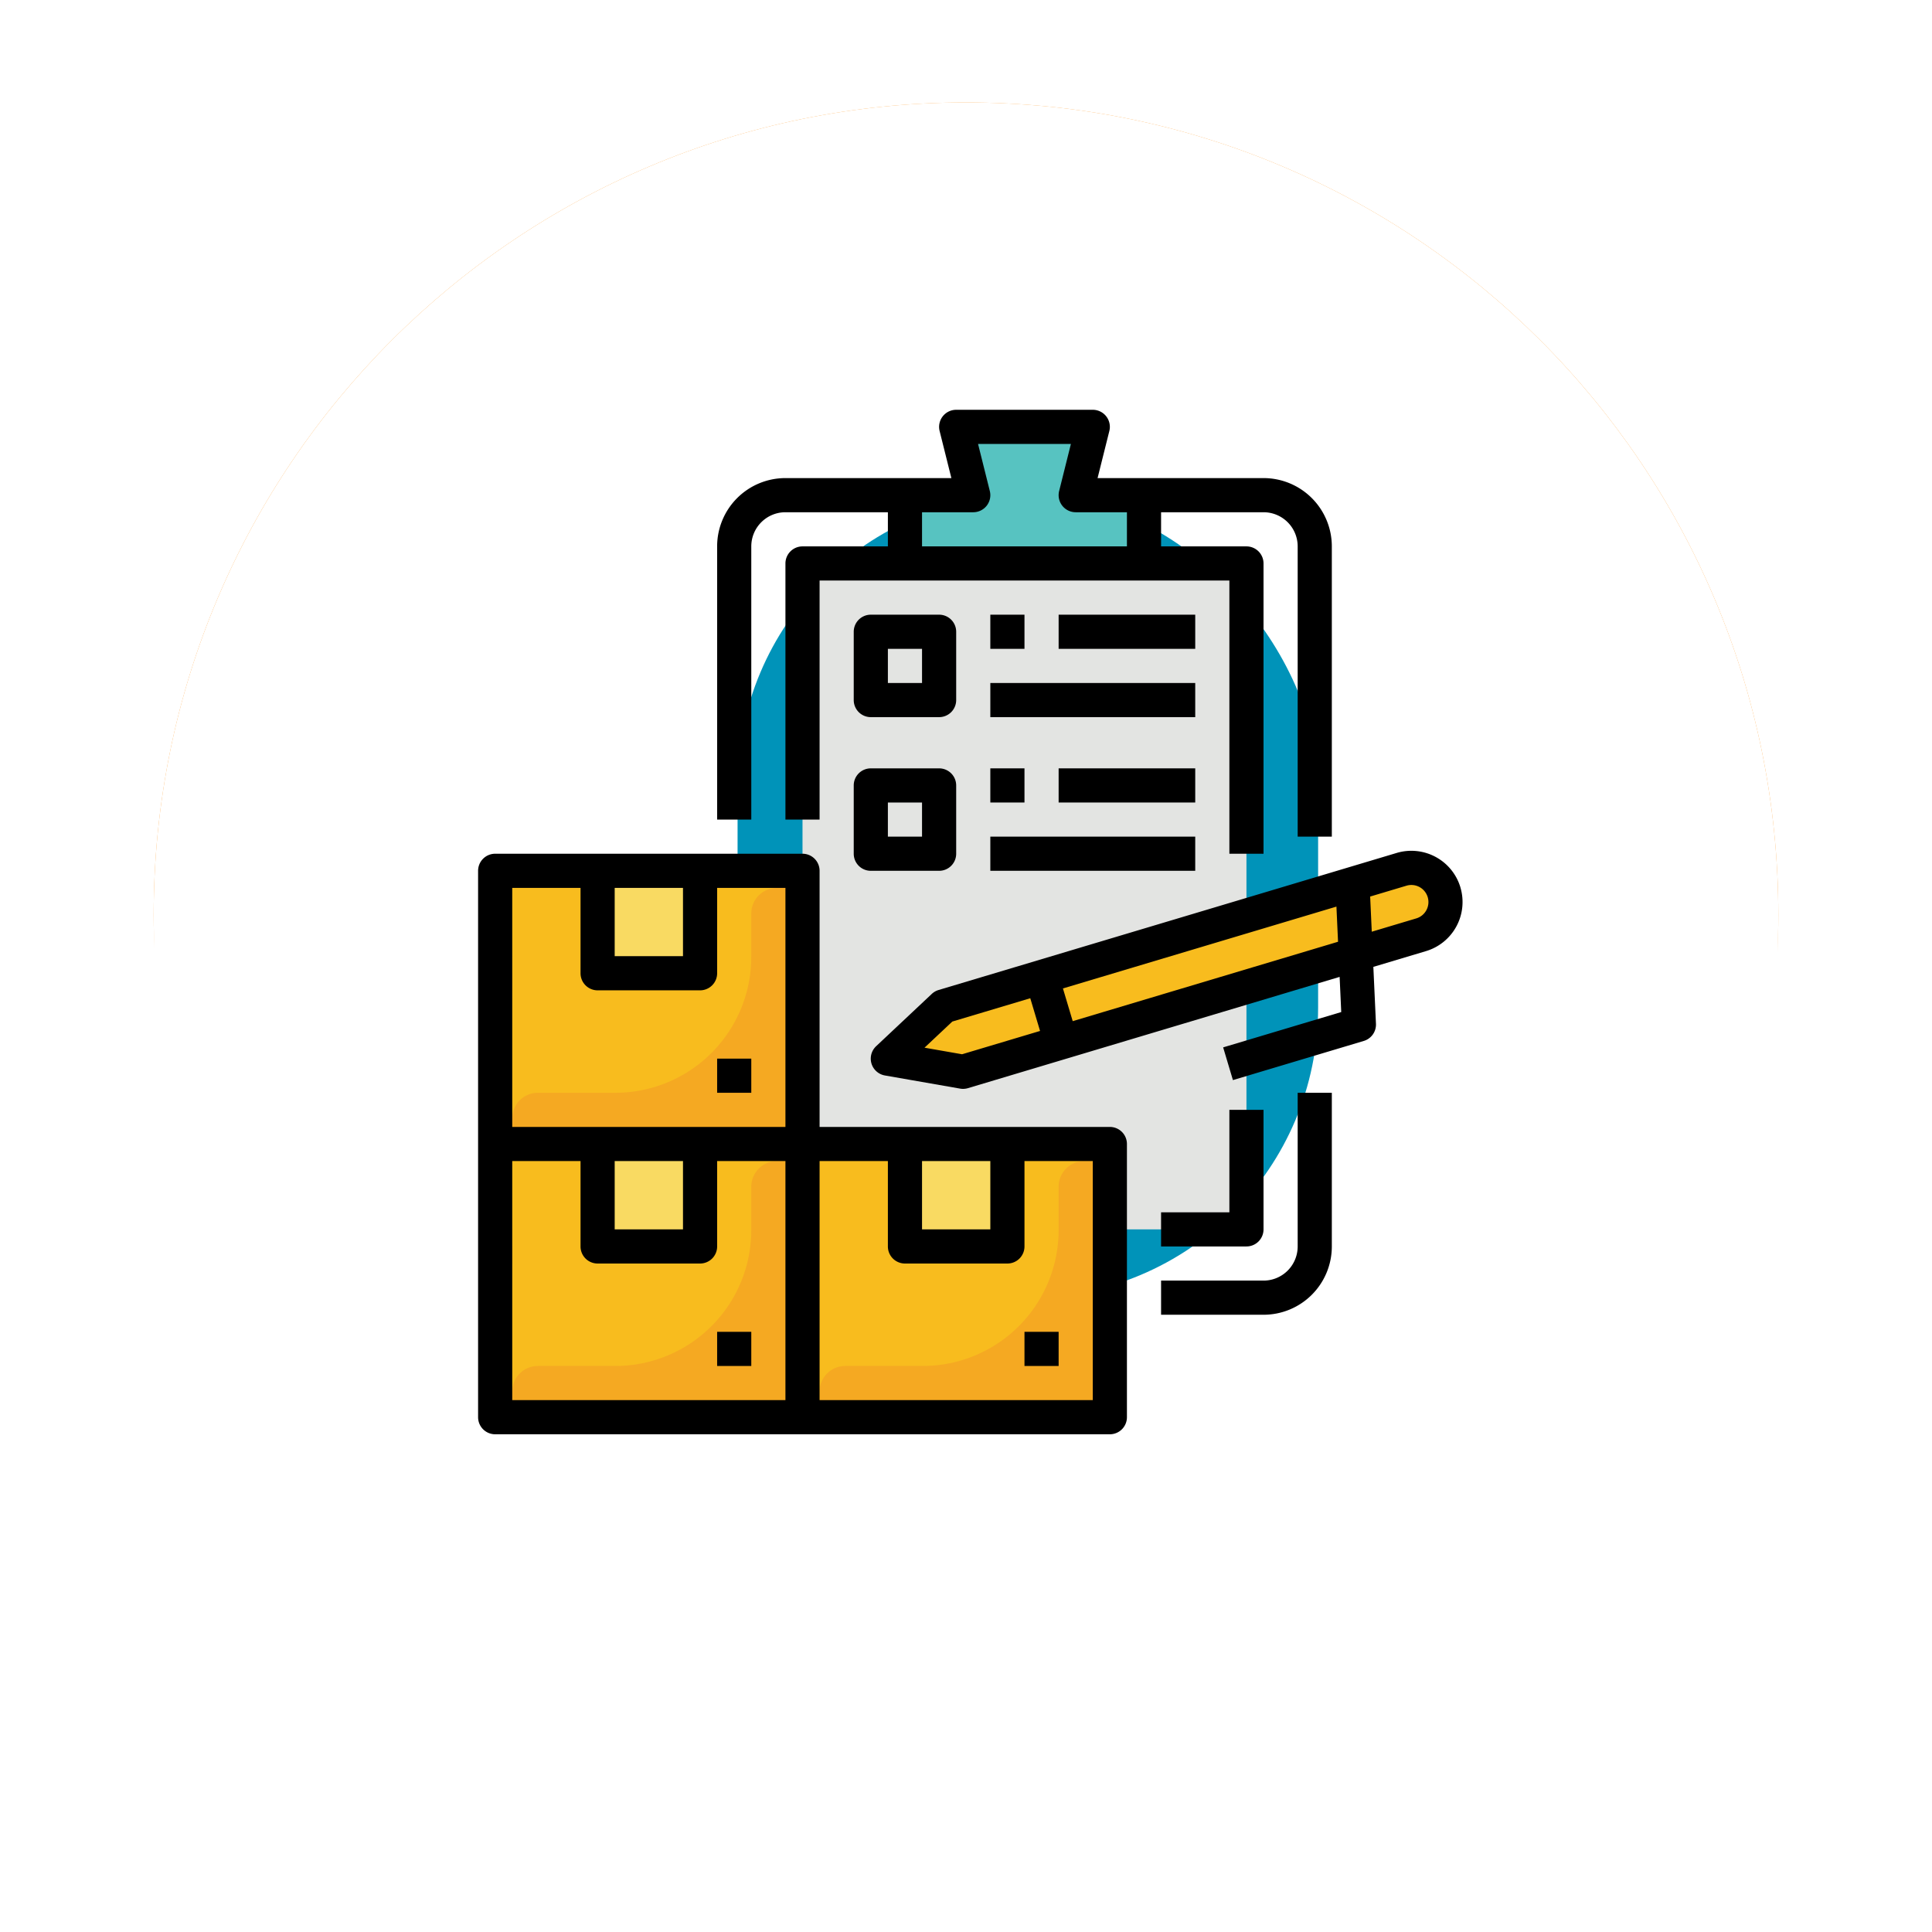 <svg xmlns="http://www.w3.org/2000/svg" xmlns:xlink="http://www.w3.org/1999/xlink" width="113.15" height="113.15" viewBox="0 0 113.15 113.15">
  <defs>
    <filter id="Trazado_873828" x="0" y="0" width="113.15" height="113.15" filterUnits="userSpaceOnUse">
      <feOffset dy="3" input="SourceAlpha"/>
      <feGaussianBlur stdDeviation="3" result="blur"/>
      <feFlood flood-opacity="0.161"/>
      <feComposite operator="in" in2="blur"/>
    </filter>
    <filter id="Trazado_873828-2" x="0" y="0" width="113.15" height="113.15" filterUnits="userSpaceOnUse">
      <feOffset dy="3" input="SourceAlpha"/>
      <feGaussianBlur stdDeviation="3" result="blur-2"/>
      <feFlood flood-opacity="0.161" result="color"/>
      <feComposite operator="out" in="SourceGraphic" in2="blur-2"/>
      <feComposite operator="in" in="color"/>
      <feComposite operator="in" in2="SourceGraphic"/>
    </filter>
  </defs>
  <g id="Grupo_1112750" data-name="Grupo 1112750" transform="translate(-611.564 -928)">
    <g data-type="innerShadowGroup">
      <g transform="matrix(1, 0, 0, 1, 611.56, 928)" filter="url(#Trazado_873828)">
        <g id="Trazado_873828-3" data-name="Trazado 873828" transform="translate(9 6)" fill="#fd9826">
          <path d="M 47.575 93.15 C 41.422 93.15 35.453 91.946 29.836 89.57 C 24.409 87.274 19.535 83.988 15.349 79.802 C 11.162 75.615 7.876 70.741 5.581 65.314 C 3.205 59.697 2 53.729 2 47.575 C 2 41.422 3.205 35.453 5.581 29.836 C 7.876 24.409 11.162 19.535 15.349 15.349 C 19.535 11.162 24.409 7.876 29.836 5.581 C 35.453 3.205 41.422 2 47.575 2 C 53.729 2 59.697 3.205 65.314 5.581 C 70.741 7.876 75.615 11.162 79.802 15.349 C 83.988 19.535 87.274 24.409 89.57 29.836 C 91.946 35.453 93.15 41.422 93.15 47.575 C 93.15 53.729 91.946 59.697 89.57 65.314 C 87.274 70.741 83.988 75.615 79.802 79.802 C 75.615 83.988 70.741 87.274 65.314 89.57 C 59.697 91.946 53.729 93.15 47.575 93.15 Z" stroke="none"/>
          <path d="M 47.575 4 C 41.691 4 35.985 5.152 30.615 7.423 C 25.427 9.617 20.766 12.76 16.763 16.763 C 12.76 20.766 9.617 25.427 7.423 30.615 C 5.152 35.985 4 41.691 4 47.575 C 4 53.459 5.152 59.166 7.423 64.535 C 9.617 69.724 12.76 74.384 16.763 78.387 C 20.766 82.391 25.427 85.533 30.615 87.728 C 35.985 89.999 41.691 91.15 47.575 91.15 C 53.459 91.15 59.166 89.999 64.535 87.728 C 69.724 85.533 74.384 82.391 78.387 78.387 C 82.391 74.384 85.533 69.724 87.728 64.535 C 89.999 59.166 91.15 53.459 91.15 47.575 C 91.15 41.691 89.999 35.985 87.728 30.615 C 85.533 25.427 82.391 20.766 78.387 16.763 C 74.384 12.76 69.724 9.617 64.535 7.423 C 59.166 5.152 53.459 4 47.575 4 M 47.575 -7.62939453125e-06 C 73.85 -7.62939453125e-06 95.15 21.3 95.15 47.575 C 95.15 73.85 73.85 95.15 47.575 95.15 C 21.3 95.15 -7.62939453125e-06 73.85 -7.62939453125e-06 47.575 C -7.62939453125e-06 21.3 21.3 -7.62939453125e-06 47.575 -7.62939453125e-06 Z" stroke="none" fill="#fff"/>
        </g>
      </g>
      <g id="Trazado_873828-4" data-name="Trazado 873828" transform="translate(620.564 934)" fill="#fd9826">
        <path d="M 47.575 93.15 C 41.422 93.15 35.453 91.946 29.836 89.57 C 24.409 87.274 19.535 83.988 15.349 79.802 C 11.162 75.615 7.876 70.741 5.581 65.314 C 3.205 59.697 2 53.729 2 47.575 C 2 41.422 3.205 35.453 5.581 29.836 C 7.876 24.409 11.162 19.535 15.349 15.349 C 19.535 11.162 24.409 7.876 29.836 5.581 C 35.453 3.205 41.422 2 47.575 2 C 53.729 2 59.697 3.205 65.314 5.581 C 70.741 7.876 75.615 11.162 79.802 15.349 C 83.988 19.535 87.274 24.409 89.57 29.836 C 91.946 35.453 93.15 41.422 93.15 47.575 C 93.15 53.729 91.946 59.697 89.57 65.314 C 87.274 70.741 83.988 75.615 79.802 79.802 C 75.615 83.988 70.741 87.274 65.314 89.57 C 59.697 91.946 53.729 93.15 47.575 93.15 Z" stroke="none"/>
        <path d="M 47.575 4 C 41.691 4 35.985 5.152 30.615 7.423 C 25.427 9.617 20.766 12.76 16.763 16.763 C 12.76 20.766 9.617 25.427 7.423 30.615 C 5.152 35.985 4 41.691 4 47.575 C 4 53.459 5.152 59.166 7.423 64.535 C 9.617 69.724 12.76 74.384 16.763 78.387 C 20.766 82.391 25.427 85.533 30.615 87.728 C 35.985 89.999 41.691 91.15 47.575 91.15 C 53.459 91.15 59.166 89.999 64.535 87.728 C 69.724 85.533 74.384 82.391 78.387 78.387 C 82.391 74.384 85.533 69.724 87.728 64.535 C 89.999 59.166 91.15 53.459 91.15 47.575 C 91.15 41.691 89.999 35.985 87.728 30.615 C 85.533 25.427 82.391 20.766 78.387 16.763 C 74.384 12.76 69.724 9.617 64.535 7.423 C 59.166 5.152 53.459 4 47.575 4 M 47.575 -7.62939453125e-06 C 73.85 -7.62939453125e-06 95.15 21.3 95.15 47.575 C 95.15 73.85 73.85 95.15 47.575 95.15 C 21.3 95.15 -7.62939453125e-06 73.85 -7.62939453125e-06 47.575 C -7.62939453125e-06 21.3 21.3 -7.62939453125e-06 47.575 -7.62939453125e-06 Z" stroke="none"/>
      </g>
      <g transform="matrix(1, 0, 0, 1, 611.56, 928)" filter="url(#Trazado_873828-2)">
        <g id="Trazado_873828-5" data-name="Trazado 873828" transform="translate(9 6)" fill="#fff">
          <path d="M 47.575 93.15 C 41.422 93.15 35.453 91.946 29.836 89.57 C 24.409 87.274 19.535 83.988 15.349 79.802 C 11.162 75.615 7.876 70.741 5.581 65.314 C 3.205 59.697 2 53.729 2 47.575 C 2 41.422 3.205 35.453 5.581 29.836 C 7.876 24.409 11.162 19.535 15.349 15.349 C 19.535 11.162 24.409 7.876 29.836 5.581 C 35.453 3.205 41.422 2 47.575 2 C 53.729 2 59.697 3.205 65.314 5.581 C 70.741 7.876 75.615 11.162 79.802 15.349 C 83.988 19.535 87.274 24.409 89.57 29.836 C 91.946 35.453 93.15 41.422 93.15 47.575 C 93.15 53.729 91.946 59.697 89.57 65.314 C 87.274 70.741 83.988 75.615 79.802 79.802 C 75.615 83.988 70.741 87.274 65.314 89.57 C 59.697 91.946 53.729 93.15 47.575 93.15 Z" stroke="none"/>
          <path d="M 47.575 4 C 41.691 4 35.985 5.152 30.615 7.423 C 25.427 9.617 20.766 12.76 16.763 16.763 C 12.76 20.766 9.617 25.427 7.423 30.615 C 5.152 35.985 4 41.691 4 47.575 C 4 53.459 5.152 59.166 7.423 64.535 C 9.617 69.724 12.76 74.384 16.763 78.387 C 20.766 82.391 25.427 85.533 30.615 87.728 C 35.985 89.999 41.691 91.15 47.575 91.15 C 53.459 91.15 59.166 89.999 64.535 87.728 C 69.724 85.533 74.384 82.391 78.387 78.387 C 82.391 74.384 85.533 69.724 87.728 64.535 C 89.999 59.166 91.15 53.459 91.15 47.575 C 91.15 41.691 89.999 35.985 87.728 30.615 C 85.533 25.427 82.391 20.766 78.387 16.763 C 74.384 12.76 69.724 9.617 64.535 7.423 C 59.166 5.152 53.459 4 47.575 4 M 47.575 -7.62939453125e-06 C 73.85 -7.62939453125e-06 95.15 21.3 95.15 47.575 C 95.15 73.85 73.85 95.15 47.575 95.15 C 21.3 95.15 -7.62939453125e-06 73.85 -7.62939453125e-06 47.575 C -7.62939453125e-06 21.3 21.3 -7.62939453125e-06 47.575 -7.62939453125e-06 Z" stroke="none"/>
        </g>
      </g>
      <g id="Trazado_873828-6" data-name="Trazado 873828" transform="translate(620.564 934)" fill="none">
        <path d="M 47.575 93.15 C 41.422 93.15 35.453 91.946 29.836 89.57 C 24.409 87.274 19.535 83.988 15.349 79.802 C 11.162 75.615 7.876 70.741 5.581 65.314 C 3.205 59.697 2 53.729 2 47.575 C 2 41.422 3.205 35.453 5.581 29.836 C 7.876 24.409 11.162 19.535 15.349 15.349 C 19.535 11.162 24.409 7.876 29.836 5.581 C 35.453 3.205 41.422 2 47.575 2 C 53.729 2 59.697 3.205 65.314 5.581 C 70.741 7.876 75.615 11.162 79.802 15.349 C 83.988 19.535 87.274 24.409 89.57 29.836 C 91.946 35.453 93.15 41.422 93.15 47.575 C 93.15 53.729 91.946 59.697 89.57 65.314 C 87.274 70.741 83.988 75.615 79.802 79.802 C 75.615 83.988 70.741 87.274 65.314 89.57 C 59.697 91.946 53.729 93.15 47.575 93.15 Z" stroke="none"/>
        <path d="M 47.575 4 C 41.691 4 35.985 5.152 30.615 7.423 C 25.427 9.617 20.766 12.76 16.763 16.763 C 12.76 20.766 9.617 25.427 7.423 30.615 C 5.152 35.985 4 41.691 4 47.575 C 4 53.459 5.152 59.166 7.423 64.535 C 9.617 69.724 12.76 74.384 16.763 78.387 C 20.766 82.391 25.427 85.533 30.615 87.728 C 35.985 89.999 41.691 91.15 47.575 91.15 C 53.459 91.15 59.166 89.999 64.535 87.728 C 69.724 85.533 74.384 82.391 78.387 78.387 C 82.391 74.384 85.533 69.724 87.728 64.535 C 89.999 59.166 91.15 53.459 91.15 47.575 C 91.15 41.691 89.999 35.985 87.728 30.615 C 85.533 25.427 82.391 20.766 78.387 16.763 C 74.384 12.76 69.724 9.617 64.535 7.423 C 59.166 5.152 53.459 4 47.575 4 M 47.575 -7.62939453125e-06 C 73.85 -7.62939453125e-06 95.15 21.3 95.15 47.575 C 95.15 73.85 73.85 95.15 47.575 95.15 C 21.3 95.15 -7.62939453125e-06 73.85 -7.62939453125e-06 47.575 C -7.62939453125e-06 21.3 21.3 -7.62939453125e-06 47.575 -7.62939453125e-06 Z" stroke="none" fill="#fff"/>
      </g>
    </g>
    <g id="Filledoutline" transform="translate(615.564 936)">
      <rect id="Rectángulo_405619" data-name="Rectángulo 405619" width="34" height="47" rx="17" transform="translate(39.197 21)" fill="#0093b9"/>
      <path id="Trazado_903582" data-name="Trazado 903582" d="M176,88h26v39H176Z" transform="translate(-133 -63)" fill="#e3e4e2"/>
      <path id="Trazado_903583" data-name="Trazado 903583" d="M238,32H224V28h4l-1-4h8l-1,4h4Z" transform="translate(-175 -7)" fill="#57c3c1"/>
      <path id="Trazado_903584" data-name="Trazado 903584" d="M68,264H32V232H50v16H68Z" transform="translate(-7 -189)" fill="#f8bc1e"/>
      <path id="Trazado_903585" data-name="Trazado 903585" d="M224,360h6v6h-6Z" transform="translate(-175 -301)" fill="#f9da62"/>
      <path id="Trazado_903586" data-name="Trazado 903586" d="M201,368h-1.5a1.5,1.5,0,0,0-1.5,1.5v2.538A7.962,7.962,0,0,1,190.039,380H185.5a1.5,1.5,0,0,0-1.5,1.5V383h17Z" transform="translate(-140 -308)" fill="#f5a922"/>
      <path id="Trazado_903587" data-name="Trazado 903587" d="M80,360h6v6H80Z" transform="translate(-49 -301)" fill="#f9da62"/>
      <path id="Trazado_903588" data-name="Trazado 903588" d="M57,368H55.5a1.5,1.5,0,0,0-1.5,1.5v2.538A7.962,7.962,0,0,1,46.039,380H41.5a1.5,1.5,0,0,0-1.5,1.5V383H57Z" transform="translate(-14 -308)" fill="#f5a922"/>
      <path id="Trazado_903589" data-name="Trazado 903589" d="M80,232h6v6H80Z" transform="translate(-49 -189)" fill="#f9da62"/>
      <path id="Trazado_903590" data-name="Trazado 903590" d="M57,240H55.5a1.5,1.5,0,0,0-1.5,1.5v2.538A7.962,7.962,0,0,1,46.039,252H41.5a1.5,1.5,0,0,0-1.5,1.5V255H57Z" transform="translate(-14 -196)" fill="#f5a922"/>
      <path id="Trazado_903591" data-name="Trazado 903591" d="M247.23,234.533l-26.825,8.026-4.406-.77,3.259-3.062,26.825-8.026a2,2,0,1,1,1.147,3.832Z" transform="translate(-168 -187.789)" fill="#f8bc1e"/>
      <path id="Trazado_903592" data-name="Trazado 903592" d="M242.531,224.755a3,3,0,0,0-3.734-2.014l-26.825,8.026a1,1,0,0,0-.4.229l-3.259,3.063a1,1,0,0,0,.512,1.714l4.405.77a1,1,0,0,0,.459-.027L235.457,230l.094,2.059-6.916,2.069.573,1.916,7.664-2.293a1,1,0,0,0,.713-1l-.153-3.338,3.084-.923a3,3,0,0,0,2.014-3.734Zm-29.186,9.776-2.2-.385,1.63-1.531,4.564-1.365.573,1.916Zm6.48-1.939-.573-1.916,16.018-4.793.094,2.059Zm20.713-6.5a.994.994,0,0,1-.594.483l-2.605.779-.094-2.059,2.126-.636a1,1,0,0,1,1.167,1.433Z" transform="translate(-161 -180.787)"/>
      <path id="Trazado_903593" data-name="Trazado 903593" d="M61,240H44V225a1,1,0,0,0-1-1H25a1,1,0,0,0-1,1v32a1,1,0,0,0,1,1H61a1,1,0,0,0,1-1V241A1,1,0,0,0,61,240Zm-11,2h4v4H50ZM32,226h4v4H32Zm-6,0h4v5a1,1,0,0,0,1,1h6a1,1,0,0,0,1-1v-5h4v14H26Zm6,16h4v4H32Zm-6,0h4v5a1,1,0,0,0,1,1h6a1,1,0,0,0,1-1v-5h4v14H26Zm34,14H44V242h4v5a1,1,0,0,0,1,1h6a1,1,0,0,0,1-1v-5h4Z" transform="translate(0 -182)"/>
      <path id="Trazado_903594" data-name="Trazado 903594" d="M280,448h2v2h-2Z" transform="translate(-224 -378)"/>
      <path id="Trazado_903595" data-name="Trazado 903595" d="M136,448h2v2h-2Z" transform="translate(-98 -378)"/>
      <path id="Trazado_903596" data-name="Trazado 903596" d="M136,320h2v2h-2Z" transform="translate(-98 -266)"/>
      <path id="Trazado_903597" data-name="Trazado 903597" d="M138,24a2,2,0,0,1,2-2h6v2h-5a1,1,0,0,0-1,1V40h2V26h24V42h2V25a1,1,0,0,0-1-1h-5V22h6a2,2,0,0,1,2,2V41h2V24a4,4,0,0,0-4-4h-9.719l.689-2.757A1,1,0,0,0,158,16h-8a1,1,0,0,0-.97,1.243L149.719,20H140a4,4,0,0,0-4,4V40h2Zm10-2h3a1,1,0,0,0,.97-1.243L151.281,18h5.438l-.689,2.757A1,1,0,0,0,157,22h3v2H148Z" transform="translate(-98)"/>
      <path id="Trazado_903598" data-name="Trazado 903598" d="M352,345a2,2,0,0,1-2,2h-6v2h6a4,4,0,0,0,4-4v-9h-2Z" transform="translate(-280 -280)"/>
      <path id="Trazado_903599" data-name="Trazado 903599" d="M350,351v-7h-2v6h-4v2h5A1,1,0,0,0,350,351Z" transform="translate(-280 -287)"/>
      <path id="Trazado_903600" data-name="Trazado 903600" d="M206,113a1,1,0,0,0-1-1h-4a1,1,0,0,0-1,1v4a1,1,0,0,0,1,1h4a1,1,0,0,0,1-1Zm-2,3h-2v-2h2Z" transform="translate(-154 -84)"/>
      <path id="Trazado_903601" data-name="Trazado 903601" d="M205,184h-4a1,1,0,0,0-1,1v4a1,1,0,0,0,1,1h4a1,1,0,0,0,1-1v-4A1,1,0,0,0,205,184Zm-1,4h-2v-2h2Z" transform="translate(-154 -147)"/>
      <path id="Trazado_903602" data-name="Trazado 903602" d="M264,112h2v2h-2Z" transform="translate(-210 -84)"/>
      <path id="Trazado_903603" data-name="Trazado 903603" d="M264,144h12v2H264Z" transform="translate(-210 -112)"/>
      <path id="Trazado_903604" data-name="Trazado 903604" d="M296,112h8v2h-8Z" transform="translate(-238 -84)"/>
      <path id="Trazado_903605" data-name="Trazado 903605" d="M264,184h2v2h-2Z" transform="translate(-210 -147)"/>
      <path id="Trazado_903606" data-name="Trazado 903606" d="M264,216h12v2H264Z" transform="translate(-210 -175)"/>
      <path id="Trazado_903607" data-name="Trazado 903607" d="M296,184h8v2h-8Z" transform="translate(-238 -147)"/>
    </g>
  </g>
</svg>
